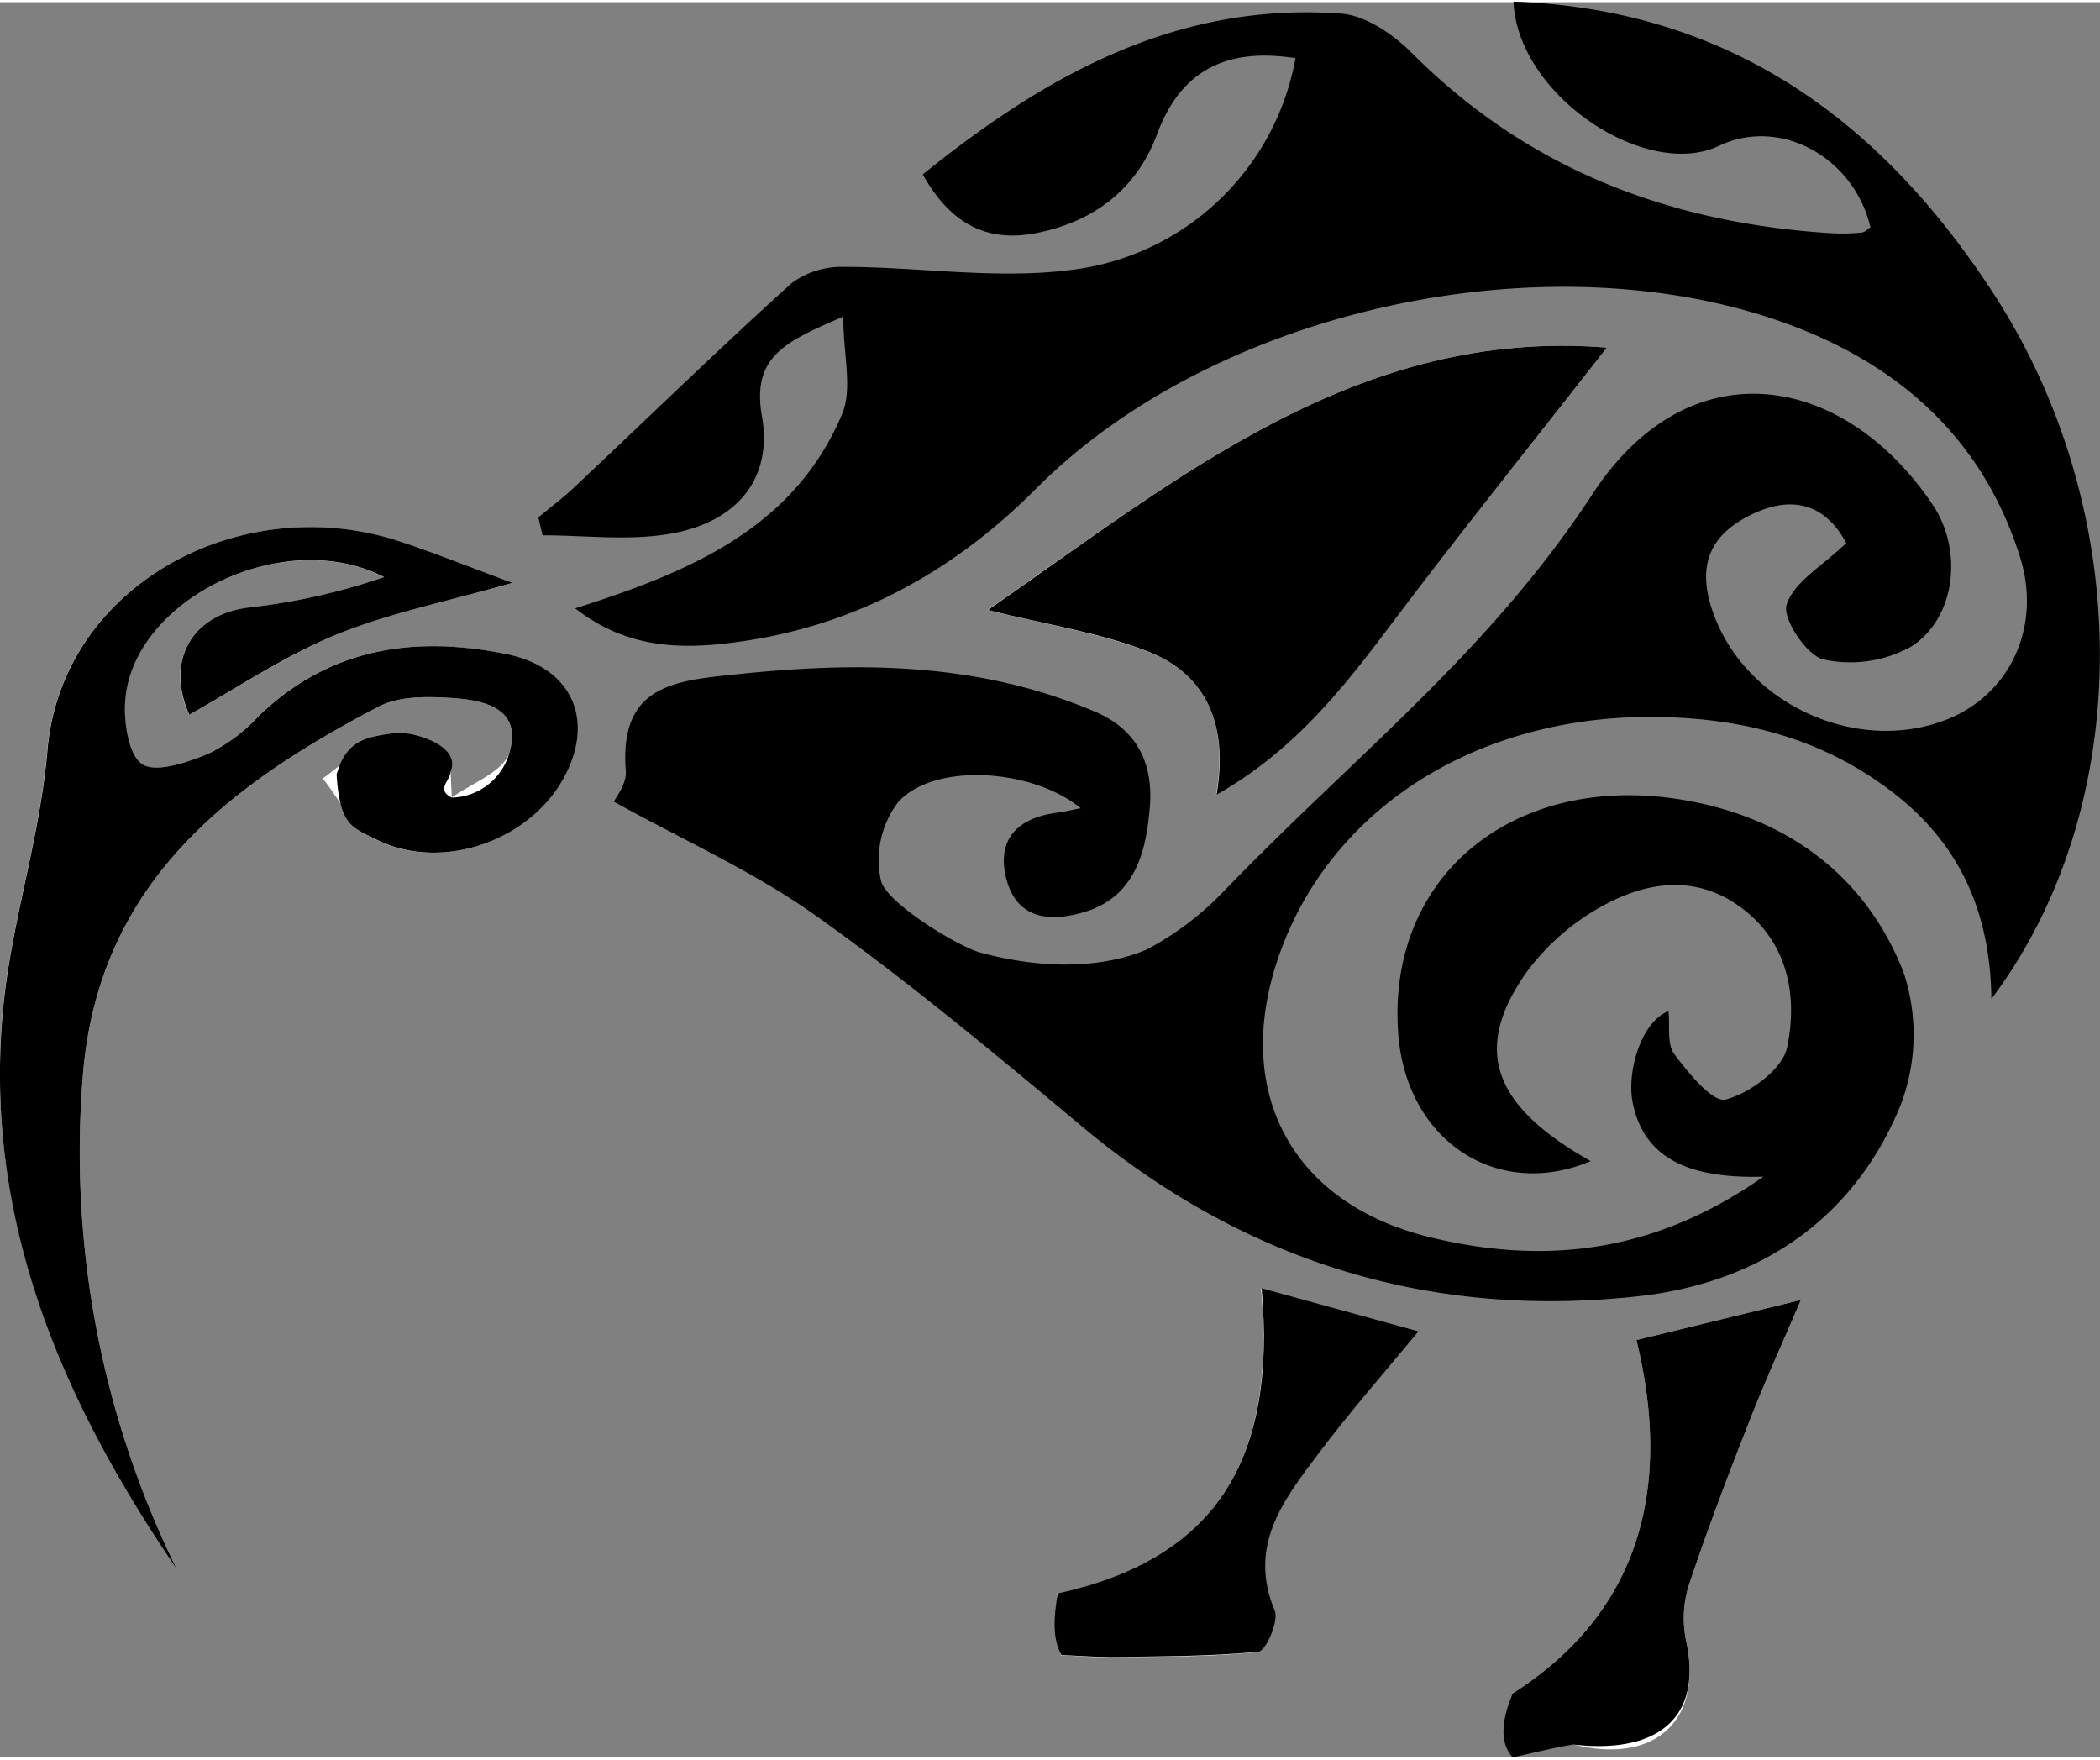 <?xml version="1.0"?>
<svg xmlns="http://www.w3.org/2000/svg" id="Layer_1" data-name="Layer 1" viewBox="0 0 185.43 154.98" width="185" height="155"><rect x="0" y="0" width="185.43" height="154.98" fill="#808080" stroke="none"/><defs><style>.cls-1{fill:#fff;}.cls-1,.cls-2{fill-rule:evenodd;}</style></defs><path class="cls-1" d="M350.18,491.2a83.47,83.47,0,0,1-8.31-43.66C343.25,430.66,354.59,422,368,415c1.78-.93,4.24-.89,6.35-.76,2.89.18,6.33.87,5.19,4.8-.5,1.7-3.33,2.72-5.1,4l-.1-2.31c-1.71-1.22-3.61-3.63-5.07-3.38-2.23.37-4.16,2.57-6.23,4,1.48,1.8,2.6,4.3,4.5,5.29,5.67,3,13.39.4,16.59-5,3.1-5.26,1-10.09-4.91-11.27-8.14-1.64-15.58-.58-21.82,5.45a15.14,15.14,0,0,1-4.36,3.3c-1.88.78-4.64,1.78-5.92,1s-1.7-3.81-1.52-5.76c.77-8.84,14-15.34,22.84-10.78a56,56,0,0,1-11.64,2.65c-5.28.51-7.7,4.66-5.56,9.5,4.31-2.39,8.48-5.19,13-7.07s9.6-2.87,15.54-4.57c-4.16-1.54-7.21-2.82-10.36-3.79-13.93-4.33-29.45,4.13-30.7,18.57-.67,7.79-3.13,15-3.89,22.55C333,460.11,340,476.23,350.18,491.2ZM476.44,383.31c-21.93-1.78-37.9,11.55-54.7,23.17,5.07,1.27,9.83,2,14.19,3.68,5.14,2,7.1,6.45,6,12.63,8.33-4.72,12.93-11.88,18.07-18.54C465.46,397.23,471,390.27,476.44,383.31Zm-16.62,86.85-13.92-3.78c1.42,15.48-4.32,23.94-18,26.94.11,1.86.22,3.66.33,5.44,1.42.06,2.86.2,4.31.18,4.37-.07,8.76,0,13.1-.47.63-.06,1.8-2.71,1.42-3.62-2.37-5.63.74-9.68,3.71-13.67S457.1,473.45,459.82,470.16Zm8.31,37.63c2-.46,3.86-1.52,5.39-1.14,7.14,1.75,11.41-2.08,9.93-9.09a9.78,9.78,0,0,1,.19-4.87c1.62-4.89,3.46-9.7,5.34-14.49,1.34-3.44,2.88-6.8,4.59-10.81l-14.52,3.54c3.21,13.21.22,24.08-10.92,31.2Z" transform="translate(-334.55 -352.81)"/><path class="cls-2" d="M388.76,423.4c.14-.34,1.14-1.56,1.05-2.69-.6-7.63,4.29-8,10-8.58,10.78-1.12,21.27-1,31.42,3.32,3.79,1.61,5.16,4.65,4.85,8.42s-1.2,7.77-5.55,9.2c-3.13,1-6.27.83-7.17-3.06-.8-3.48,1.27-5.24,4.62-5.65.61-.08,1.2-.23,2-.38-4.27-3.52-13-4.07-16.14-.52a8.44,8.44,0,0,0-1.48,7c.65,2,6.79,5.73,8.78,6.27,7.79,2.09,12.81.56,14.75-.32a26.54,26.54,0,0,0,6.62-5c11.88-12.31,23.43-21.09,32.68-35.2,8.55-13.05,22.16-10.69,30,.95,2.71,4,2.08,10-1.87,12.54a11.12,11.12,0,0,1-7.76,1.14c-1.47-.33-3.65-3.61-3.25-4.84.64-2,3.13-3.38,5.26-5.43-1.44-2.75-4-4.46-8-2.69-4.27,1.91-5.33,4.93-3.54,9.39,3.09,7.71,12.62,11.89,20.33,8.91,5.65-2.18,8.51-8.21,6.55-14.41-2.93-9.3-9.18-15.67-18-19.54-21.08-9.19-52.29-3.11-68.85,13.51-7.42,7.46-16.18,12.22-26.62,13.59-4.78.64-9.56.55-14.1-3,10-3.18,19.25-7,23.53-17.07,1-2.25.14-5.25.14-8.69-5,2.17-8.1,3.45-7.19,8.75,1,5.58-2.21,9.46-8.24,10.45-3.62.6-7.41.11-11.12.11-.13-.53-.25-1.05-.37-1.58,1.05-.88,2.16-1.71,3.16-2.65,6.38-6,12.67-12.13,19.16-18a7.41,7.41,0,0,1,4.61-1.47c6.63,0,13.35,1.1,19.86.3a22.92,22.92,0,0,0,20.06-18.72c-6.31-1-10.2,1.28-12.21,6.68-1.82,4.91-5.62,7.77-10.7,8.76-4.21.82-7.49-.69-10-5.18,10.8-8.71,22.41-15.26,36.93-14.2,2.17.16,4.6,1.82,6.24,3.46,10.3,10.34,22.91,15.08,37.23,15.94a17.31,17.31,0,0,0,2.49-.07c.27,0,.53-.3.79-.46-1.47-6.23-8-9.75-13.36-7.2-6.44,3.07-17.8-4.43-18.16-12.73,19.12.7,32.49,10.55,42.39,25.78,12.58,19.35,12.52,45.37-.19,62.28-.09-7.67-2.81-13.58-8.4-18s-11.94-6.41-18.94-6.82c-16.31-1-30.12,6.89-35.23,20.08-4.75,12.28.36,22.73,13.06,25.79,10,2.42,19.7,1.44,29.37-5.36-6,.16-10.53-1.26-11.55-6.63-.49-2.59.71-7,3.18-8,.14,1.29-.16,2.91.51,3.81,1.25,1.67,3.43,4.34,4.56,4,2.13-.57,5-2.67,5.4-4.59.93-4.45.13-9.12-3.86-12.2s-8.33-2.51-12.28-.38a20.67,20.67,0,0,0-7,6.12c-4.66,6.76-2.77,11.66,5.8,16.5-8.31,3.48-16.31-1.84-17-11.29-1.06-14.59,11.31-23.84,27-20.24,8.42,1.94,14.56,7.05,17.61,14.82a17.4,17.4,0,0,1-.31,11.92c-4.25,10.23-12.82,15.72-23.62,16.77C460.47,469,444.19,463.87,430,452c-7.67-6.41-15.37-12.82-23.5-18.6C401.1,429.56,394.88,426.8,388.76,423.4Z" transform="translate(-334.55 -352.81)"/><path class="cls-2" d="M350.18,491.2c-10.23-15-17.2-31.09-15.33-49.79.76-7.57,3.22-14.76,3.89-22.55,1.25-14.44,16.77-22.9,30.7-18.57,3.15,1,6.2,2.25,10.36,3.79-5.94,1.7-10.93,2.68-15.54,4.57s-8.71,4.68-13,7.07c-2.14-4.84.28-9,5.56-9.5a56,56,0,0,0,11.64-2.65c-8.85-4.56-22.07,1.94-22.84,10.78-.18,1.95.27,5,1.52,5.76s4-.19,5.92-1a15.14,15.14,0,0,0,4.36-3.3c6.24-6,13.68-7.09,21.82-5.45,5.91,1.18,8,6,4.91,11.27-3.2,5.42-10.92,8-16.59,5-1.9-1-3-1.12-3.29-5.62.87-3.17,2.79-3.29,5-3.66,1.46-.25,6.06,1,5.07,3.38,0,.77-1.34,1.61.1,2.31a5.41,5.41,0,0,0,5.1-4c1.14-3.93-2.3-4.62-5.19-4.8-2.11-.13-4.57-.17-6.35.76-13.41,7-24.75,15.66-26.13,32.54A83.47,83.47,0,0,0,350.18,491.2Z" transform="translate(-334.55 -352.81)"/><path class="cls-2" d="M476.44,383.31c-5.47,7-11,13.92-16.4,20.94-5.14,6.66-9.74,13.82-18.07,18.54,1.06-6.18-.9-10.61-6-12.63-4.36-1.71-9.12-2.41-14.19-3.68C438.54,394.86,454.51,381.53,476.44,383.31Z" transform="translate(-334.55 -352.81)"/><path class="cls-2" d="M459.82,470.16c-2.72,3.29-6,7-9,11s-6.08,8-3.71,13.67c.38.91-.79,3.56-1.42,3.62-4.34.43-8.73.4-13.1.47-1.45,0-2.89-.12-4.31-.18-.83-1.46-.68-3.4-.33-5.44,13.64-3,19.38-11.46,18-26.94Z" transform="translate(-334.55 -352.81)"/><path class="cls-2" d="M468.13,507.79c-1.19-1.3-1-3.3,0-5.66,11.14-7.12,14.13-18,10.92-31.2l14.52-3.54c-1.71,4-3.25,7.37-4.59,10.81-1.88,4.79-3.72,9.6-5.34,14.49a9.78,9.78,0,0,0-.19,4.87c1.48,7-2.85,9.89-9.93,9.09C472.67,506.72,470.11,507.33,468.13,507.79Z" transform="translate(-334.55 -352.81)"/></svg>
